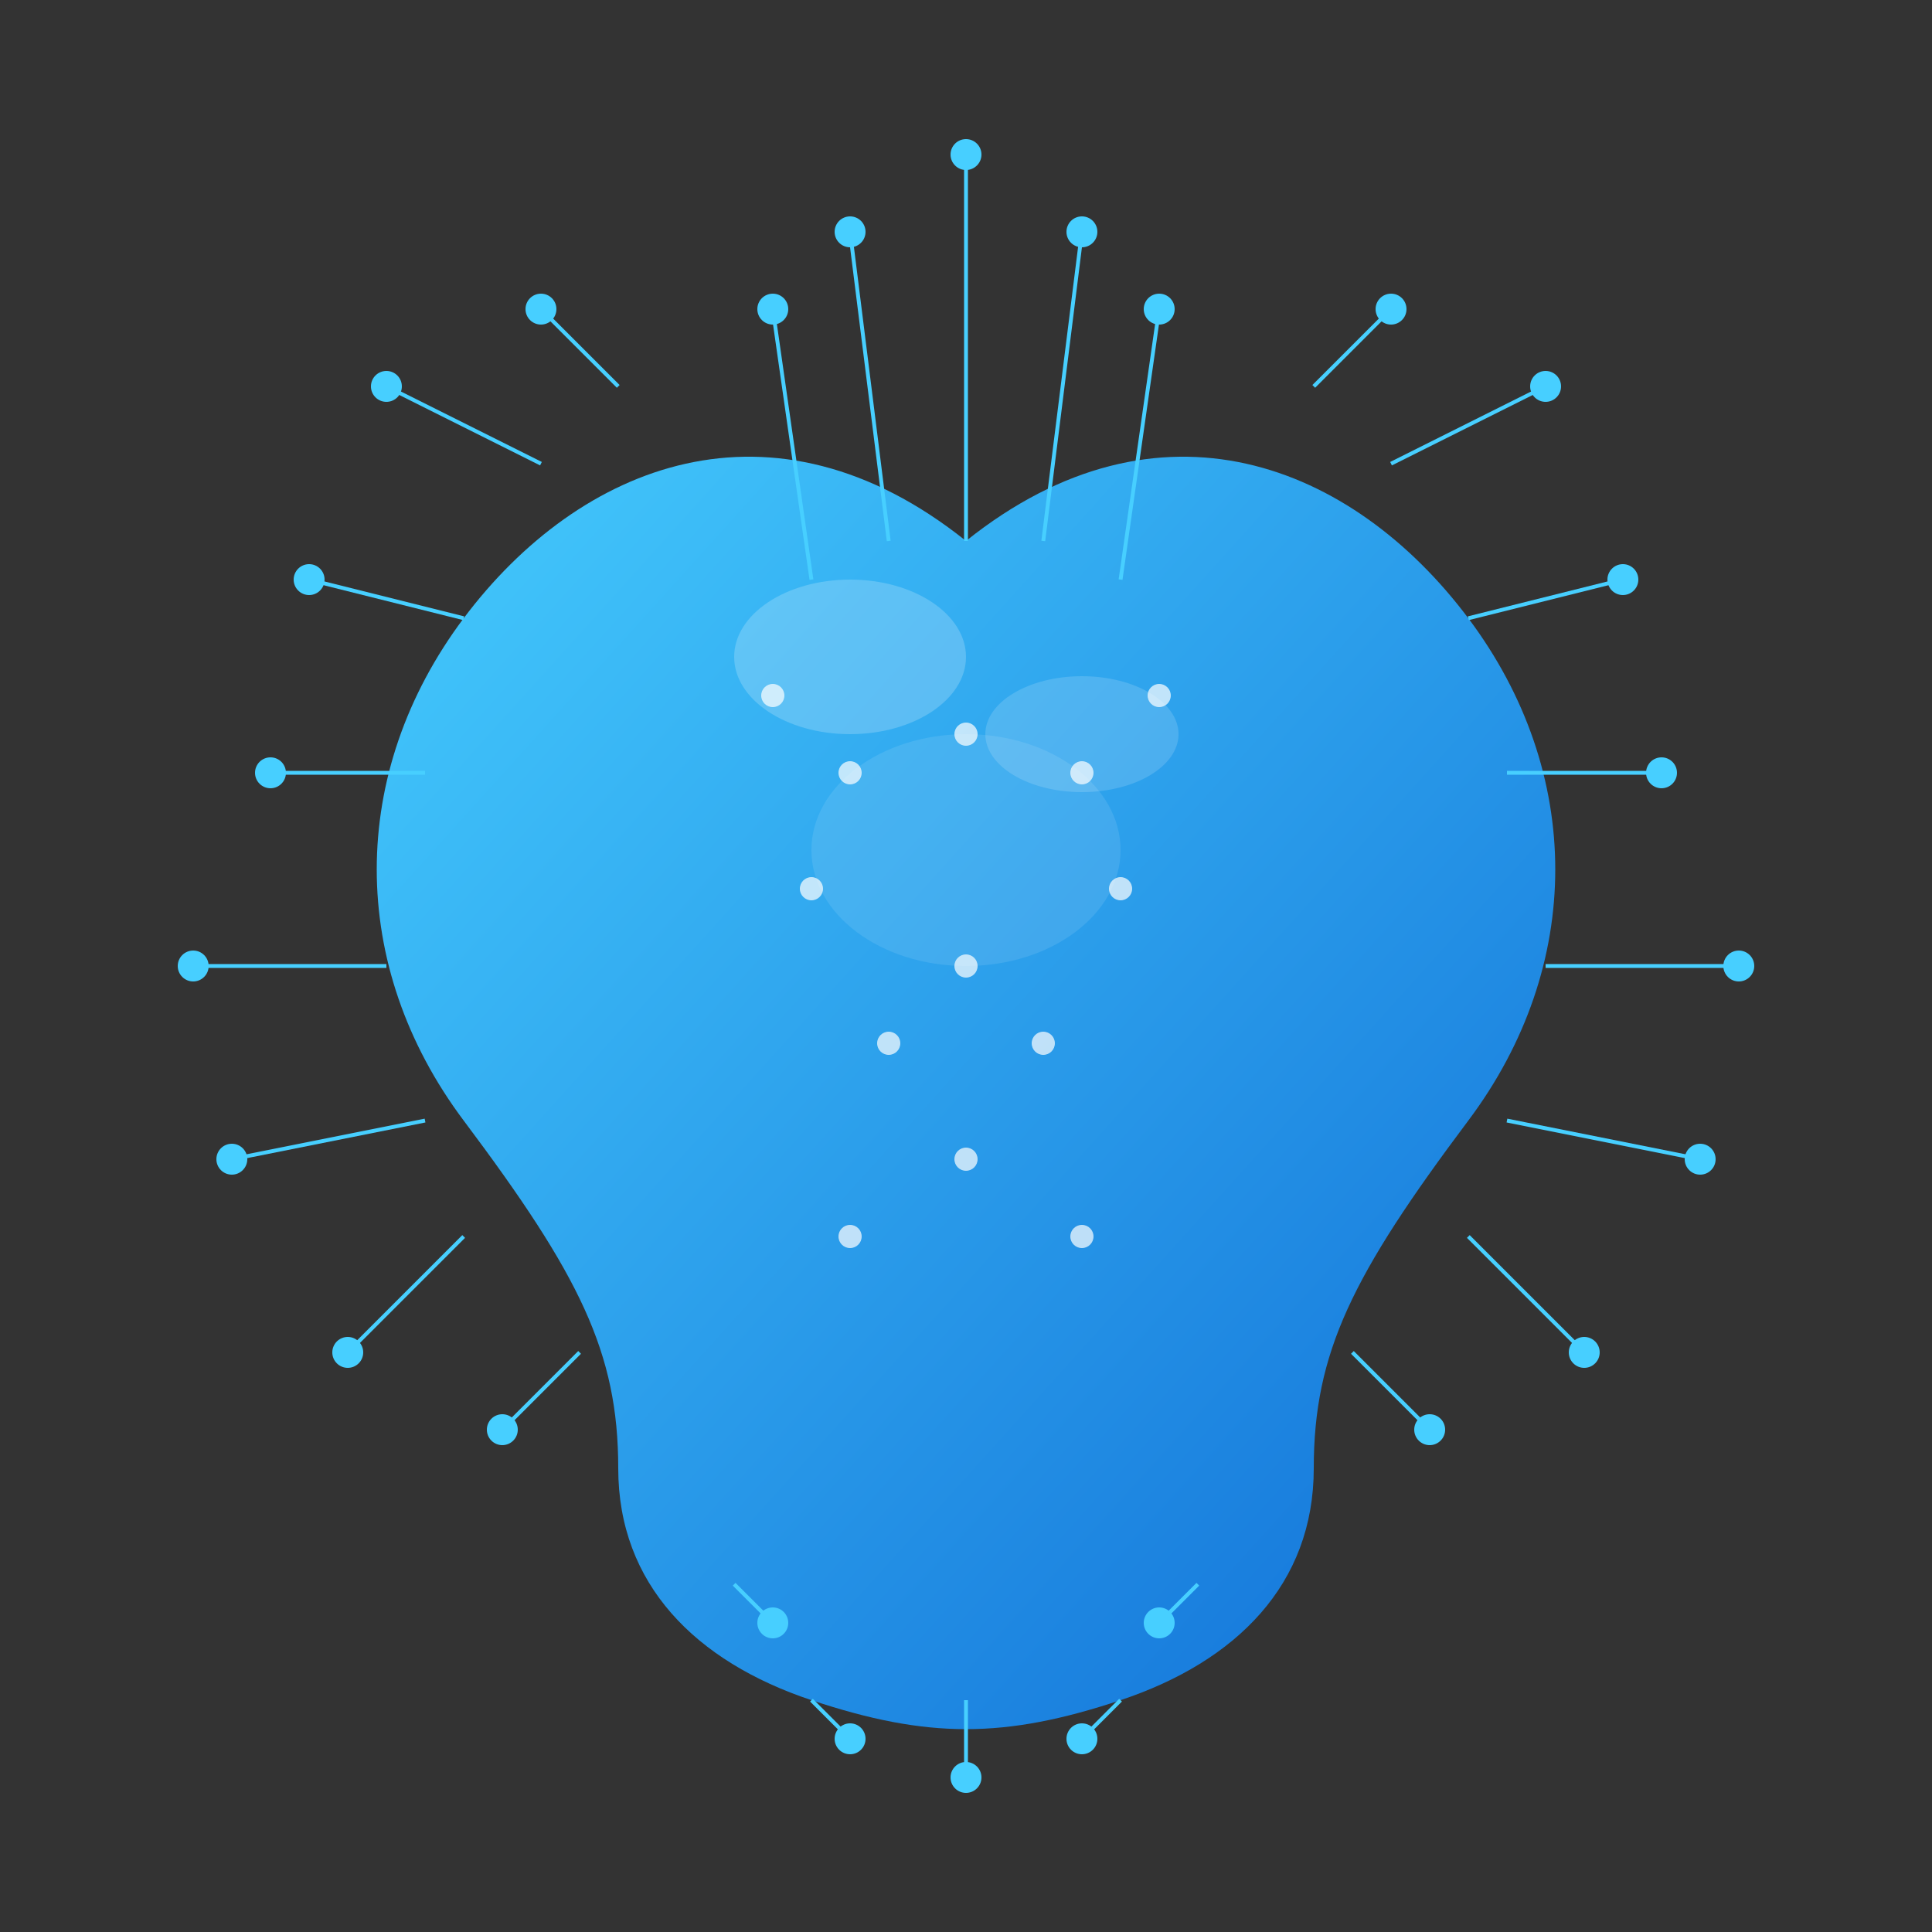 <svg width="500" height="500" viewBox="0 0 500 500" xmlns="http://www.w3.org/2000/svg">
  <rect x="0" y="0" width="500" height="500" fill="#333333" stroke="none"/>
  <!-- Main brain shape with gradient -->
  <defs>
    <linearGradient id="brainGradient" x1="0%" y1="0%" x2="100%" y2="100%">
      <stop offset="0%" stop-color="#47CFFF" />
      <stop offset="100%" stop-color="#0F6CD6" />
    </linearGradient>
  </defs>
  
  <!-- Brain shape -->
  <path d="M250,140 C300,100 350,120 380,160 C410,200 410,250 380,290 C350,330 340,350 340,380 
           C340,410 320,430 290,440 C260,450 240,450 210,440 C180,430 160,410 160,380 
           C160,350 150,330 120,290 C90,250 90,200 120,160 C150,120 200,100 250,140 Z" 
    fill="url(#brainGradient)" />
  
  <!-- Neural connection dots and lines -->
  <!-- Left side connections -->
  <circle cx="80" cy="150" r="4" fill="#47CFFF" />
  <circle cx="100" cy="100" r="4" fill="#47CFFF" />
  <circle cx="140" cy="80" r="4" fill="#47CFFF" />
  <circle cx="70" cy="200" r="4" fill="#47CFFF" />
  <circle cx="50" cy="250" r="4" fill="#47CFFF" />
  <circle cx="60" cy="300" r="4" fill="#47CFFF" />
  <circle cx="90" cy="350" r="4" fill="#47CFFF" />
  <circle cx="130" cy="370" r="4" fill="#47CFFF" />
  
  <!-- Right side connections -->
  <circle cx="420" cy="150" r="4" fill="#47CFFF" />
  <circle cx="400" cy="100" r="4" fill="#47CFFF" />
  <circle cx="360" cy="80" r="4" fill="#47CFFF" />
  <circle cx="430" cy="200" r="4" fill="#47CFFF" />
  <circle cx="450" cy="250" r="4" fill="#47CFFF" />
  <circle cx="440" cy="300" r="4" fill="#47CFFF" />
  <circle cx="410" cy="350" r="4" fill="#47CFFF" />
  <circle cx="370" cy="370" r="4" fill="#47CFFF" />
  
  <!-- Bottom connections -->
  <circle cx="220" cy="450" r="4" fill="#47CFFF" />
  <circle cx="250" cy="460" r="4" fill="#47CFFF" />
  <circle cx="280" cy="450" r="4" fill="#47CFFF" />
  <circle cx="200" cy="420" r="4" fill="#47CFFF" />
  <circle cx="300" cy="420" r="4" fill="#47CFFF" />
  
  <!-- Top connections -->
  <circle cx="220" cy="60" r="4" fill="#47CFFF" />
  <circle cx="250" cy="40" r="4" fill="#47CFFF" />
  <circle cx="280" cy="60" r="4" fill="#47CFFF" />
  <circle cx="200" cy="80" r="4" fill="#47CFFF" />
  <circle cx="300" cy="80" r="4" fill="#47CFFF" />
  
  <!-- Connection lines left side -->
  <line x1="120" y1="160" x2="80" y2="150" stroke="#47CFFF" stroke-width="1" />
  <line x1="140" y1="120" x2="100" y2="100" stroke="#47CFFF" stroke-width="1" />
  <line x1="160" y1="100" x2="140" y2="80" stroke="#47CFFF" stroke-width="1" />
  <line x1="110" y1="200" x2="70" y2="200" stroke="#47CFFF" stroke-width="1" />
  <line x1="100" y1="250" x2="50" y2="250" stroke="#47CFFF" stroke-width="1" />
  <line x1="110" y1="290" x2="60" y2="300" stroke="#47CFFF" stroke-width="1" />
  <line x1="120" y1="320" x2="90" y2="350" stroke="#47CFFF" stroke-width="1" />
  <line x1="150" y1="350" x2="130" y2="370" stroke="#47CFFF" stroke-width="1" />
  
  <!-- Connection lines right side -->
  <line x1="380" y1="160" x2="420" y2="150" stroke="#47CFFF" stroke-width="1" />
  <line x1="360" y1="120" x2="400" y2="100" stroke="#47CFFF" stroke-width="1" />
  <line x1="340" y1="100" x2="360" y2="80" stroke="#47CFFF" stroke-width="1" />
  <line x1="390" y1="200" x2="430" y2="200" stroke="#47CFFF" stroke-width="1" />
  <line x1="400" y1="250" x2="450" y2="250" stroke="#47CFFF" stroke-width="1" />
  <line x1="390" y1="290" x2="440" y2="300" stroke="#47CFFF" stroke-width="1" />
  <line x1="380" y1="320" x2="410" y2="350" stroke="#47CFFF" stroke-width="1" />
  <line x1="350" y1="350" x2="370" y2="370" stroke="#47CFFF" stroke-width="1" />
  
  <!-- Connection lines bottom -->
  <line x1="210" y1="440" x2="220" y2="450" stroke="#47CFFF" stroke-width="1" />
  <line x1="250" y1="440" x2="250" y2="460" stroke="#47CFFF" stroke-width="1" />
  <line x1="290" y1="440" x2="280" y2="450" stroke="#47CFFF" stroke-width="1" />
  <line x1="190" y1="410" x2="200" y2="420" stroke="#47CFFF" stroke-width="1" />
  <line x1="310" y1="410" x2="300" y2="420" stroke="#47CFFF" stroke-width="1" />
  
  <!-- Connection lines top -->
  <line x1="230" y1="140" x2="220" y2="60" stroke="#47CFFF" stroke-width="1" />
  <line x1="250" y1="140" x2="250" y2="40" stroke="#47CFFF" stroke-width="1" />
  <line x1="270" y1="140" x2="280" y2="60" stroke="#47CFFF" stroke-width="1" />
  <line x1="210" y1="150" x2="200" y2="80" stroke="#47CFFF" stroke-width="1" />
  <line x1="290" y1="150" x2="300" y2="80" stroke="#47CFFF" stroke-width="1" />
  
  <!-- Additional neural connections inside the brain -->
  <circle cx="200" cy="180" r="3" fill="#FFF" opacity="0.7" />
  <circle cx="220" cy="200" r="3" fill="#FFF" opacity="0.7" />
  <circle cx="250" cy="190" r="3" fill="#FFF" opacity="0.7" />
  <circle cx="280" cy="200" r="3" fill="#FFF" opacity="0.7" />
  <circle cx="300" cy="180" r="3" fill="#FFF" opacity="0.7" />
  <circle cx="210" cy="230" r="3" fill="#FFF" opacity="0.7" />
  <circle cx="250" cy="250" r="3" fill="#FFF" opacity="0.7" />
  <circle cx="290" cy="230" r="3" fill="#FFF" opacity="0.7" />
  <circle cx="230" cy="270" r="3" fill="#FFF" opacity="0.7" />
  <circle cx="270" cy="270" r="3" fill="#FFF" opacity="0.7" />
  <circle cx="250" cy="300" r="3" fill="#FFF" opacity="0.7" />
  <circle cx="220" cy="320" r="3" fill="#FFF" opacity="0.7" />
  <circle cx="280" cy="320" r="3" fill="#FFF" opacity="0.7" />
  
  <!-- Light reflection/highlights -->
  <ellipse cx="220" cy="170" rx="30" ry="20" fill="#FFF" opacity="0.2" />
  <ellipse cx="280" cy="190" rx="25" ry="15" fill="#FFF" opacity="0.15" />
  <ellipse cx="250" cy="220" rx="40" ry="30" fill="#FFF" opacity="0.1" />
</svg>